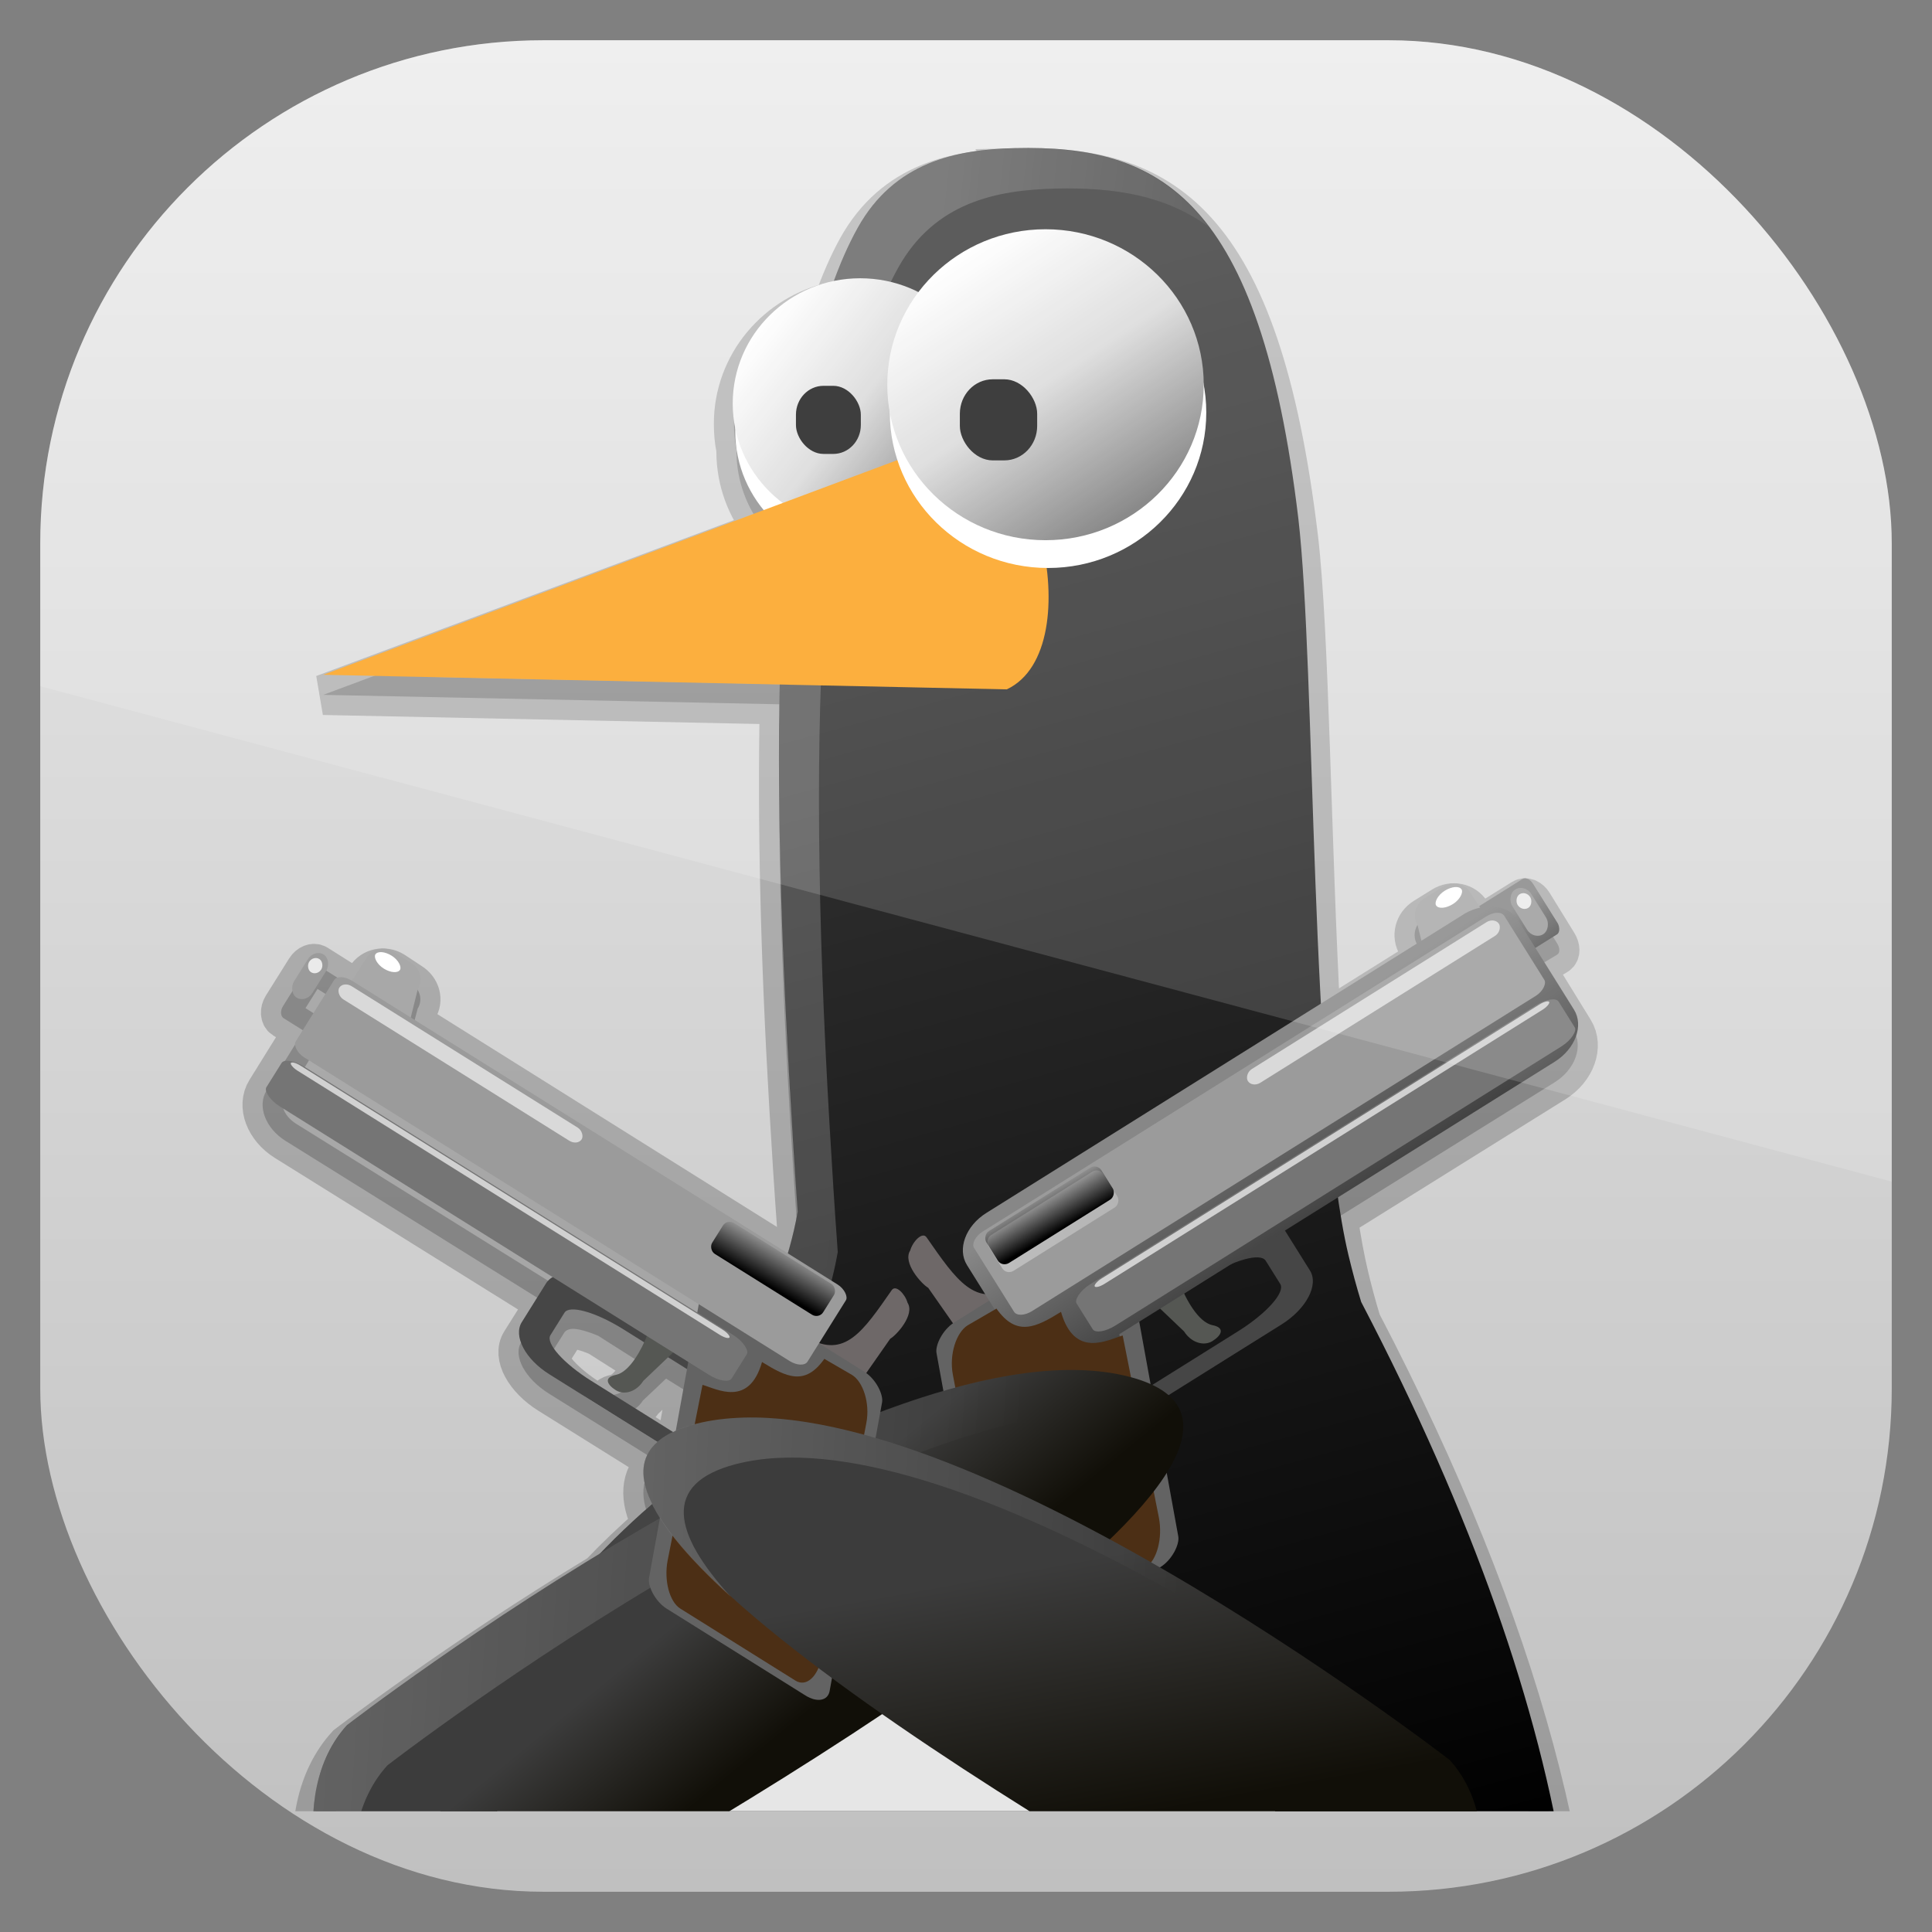 <svg height="96" width="96" xmlns="http://www.w3.org/2000/svg" xmlns:xlink="http://www.w3.org/1999/xlink" xmlns:sodipodi="http://sodipodi.sourceforge.net/DTD/sodipodi-0.dtd" xmlns:inkscape="http://www.inkscape.org/namespaces/inkscape">
 <rect width="100%" height="100%" fill="#808080" stroke="none"/>
 <defs>
  <clipPath clipPathUnits="userSpaceOnUse" id="clipPath3009">
   <path d="m-2 956.36h-96v33.562l96 25.687v-59.25z"/>
  </clipPath>
  <linearGradient x2="0" y1="90" y2="5.988" gradientUnits="userSpaceOnUse" id="linearGradient3508" gradientTransform="matrix(1.143 0 0 1.143 -6.857 949.51)">
   <stop stop-color="#bfbfbf"/>
   <stop stop-color="#ededed" offset="1"/>
  </linearGradient>
  <clipPath clipPathUnits="userSpaceOnUse" id="clipPath3018">
   <rect x="2" rx="25" y="958.36" height="92" width="92"/>
  </clipPath>
  <clipPath clipPathUnits="userSpaceOnUse" id="clipPath5512">
   <rect x="139.28" rx="6" y="136.22" height="84" width="84"/>
  </clipPath>
  <linearGradient x1="201.68" x2="179.96" y1="223.75" y2="144.39" gradientUnits="userSpaceOnUse" id="linearGradient5482">
   <stop/>
   <stop stop-color="#404040" offset="1"/>
  </linearGradient>
  <linearGradient x1="174.21" x2="193.34" y1="192.73" y2="194.86" gradientUnits="userSpaceOnUse" id="linearGradient5540">
   <stop stop-color="#fff"/>
   <stop stop-color="#fff" stop-opacity="0" offset="1"/>
  </linearGradient>
  <linearGradient x1="44.619" x2="58.681" xlink:href="#linearGradient3144-9" y1="44.99" y2="55.919" gradientUnits="userSpaceOnUse" id="linearGradient5484"/>
  <linearGradient id="linearGradient3144-9">
   <stop stop-color="#fff"/>
   <stop stop-color="#d9d9d9" offset="0.5"/>
   <stop stop-color="#757575" offset="1"/>
  </linearGradient>
  <linearGradient x1="45.46" x2="55.12" xlink:href="#linearGradient3144-9" y1="44.12" y2="58.679" gradientUnits="userSpaceOnUse" id="linearGradient5486"/>
  <linearGradient x1="338.57" x2="323.81" xlink:href="#linearGradient2237" y1="267.73" y2="489.26" gradientUnits="userSpaceOnUse" id="linearGradient5488" gradientTransform="matrix(0.028 0 0 0.036 -2.843 -6.876)"/>
  <linearGradient id="linearGradient2237">
   <stop stop-color="#878787"/>
   <stop offset="1"/>
  </linearGradient>
  <linearGradient x1="338.57" x2="323.81" xlink:href="#linearGradient2237" y1="267.73" y2="489.26" gradientUnits="userSpaceOnUse" id="linearGradient5490" gradientTransform="matrix(0.212 0.085 -0.034 0.085 -38.655 -39.38)"/>
  <linearGradient x2="0" xlink:href="#linearGradient5540" y1="328.81" y2="328.12" gradientUnits="userSpaceOnUse" id="linearGradient5492" gradientTransform="matrix(0.2 0 0 0.207 13.657 -63.744)"/>
  <linearGradient x1="133.2" x2="132.68" y1="333.38" y2="319.14" gradientUnits="userSpaceOnUse" id="linearGradient5494" gradientTransform="matrix(0.2 0 0 0.185 13.635 -56.906)">
   <stop/>
   <stop stop-opacity="0" offset="1"/>
  </linearGradient>
  <linearGradient x1="564.9" x2="548.89" xlink:href="#linearGradient14861" y1="1026.6" y2="998.02" gradientUnits="userSpaceOnUse" id="linearGradient5496" gradientTransform="matrix(-0.253 0.061 -0.001 -0.26 308.48 445.23)"/>
  <linearGradient id="linearGradient14861">
   <stop stop-color="#3c3c3c"/>
   <stop stop-color="#110f08" offset="1"/>
  </linearGradient>
  <linearGradient x1="148.83" x2="183.22" xlink:href="#linearGradient5540" y1="212.68" y2="214.98" gradientUnits="userSpaceOnUse" id="linearGradient5532"/>
  <linearGradient x1="534.67" x2="553.35" xlink:href="#linearGradient14861" y1="1048.1" y2="1002.8" gradientUnits="userSpaceOnUse" id="linearGradient5506" gradientTransform="matrix(0.243 0.059 0.001 -0.25 53.04 438.71)"/>
  <linearGradient x1="165.25" x2="191.91" xlink:href="#linearGradient5540" y1="209.68" y2="210.75" gradientUnits="userSpaceOnUse" id="linearGradient3664"/>
  <path d="m60.498 50.601c0 4.866-4.014 8.81-8.966 8.81s-8.966-3.945-8.966-8.81 4.014-8.81 8.966-8.81 8.966 3.945 8.966 8.81z" id="SVGCleanerId_0"/>
  <path d="m46.051 19.339c0.641 0.679-0.335 2.23-0.697 2.531l-1.735 3.762c-0.362 0.301-2.459-0.416-3.1-1.095-0.641-0.679-0.973-1.937-0.503-1.77 2.642 0.937 3.495-1.056 4.875-4.057 0.193-0.42 0.906 0.104 1.161 0.628z" fill="#6e6868" color="#000000" id="SVGCleanerId_1"/>
  <rect x="4.837" rx="0.469" y="2.166" ry="0.511" fill="#eaeaea" color="#000000" height="1.022" id="SVGCleanerId_2" width="0.938"/>
  <path d="m26.22 21.687c-1.679-0.638-3.324-0.379-3.716 0.598l-1.116 2.785c-0.399 0.997 0.661 2.352 2.374 3.039l10.887 4.363c1.714 0.687 3.417 0.439 3.816-0.558l1.116-2.785c0.399-0.997-0.661-2.352-2.374-3.039l-10.886-4.363c-0.033-0.013-0.067-0.027-0.1-0.04zm1.723 2.632c0.031 0.012 0.062 0.025 0.093 0.037l6.747 2.704c1.984 0.795 3.396 1.901 3.165 2.478l-0.646 1.613c-0.231 0.577-2.015 0.399-4-0.396l-6.747-2.704c-1.984-0.795-3.397-1.899-3.166-2.476l0.646-1.613c0.228-0.568 1.96-0.408 3.907 0.356z" fill="#464646" color="#000000" id="SVGCleanerId_3"/>
  <path d="m31.248 23.038c0.617 0.247 0.87 1.054 0.567 1.81l-1.906 2.604c-0.303 0.756-1.043 1.165-1.66 0.918-0.617-0.247-0.966-0.68-0.178-0.991 0.861-0.34 1.379-1.966 1.571-2.96 0.152-0.792 0.99-1.629 1.607-1.381z" fill="#555753" color="#000000" id="SVGCleanerId_4"/>
  <path d="m8.825 2.659 1.256 0.503c0.663 0.266 0.992 0.989 0.739 1.621l-0.244 3.682c-0.253 0.633-0.991 0.928-1.654 0.662l-2.37-0.95c-0.663-0.266-0.992-0.989-0.739-1.621l1.358-3.236c0.254-0.633 0.991-0.928 1.654-0.662z" fill="#a8a8a8" color="#000000" id="SVGCleanerId_5"/>
  <path d="m7.727 4.566c-1.382-0.477-2.794-0.038-3.221 1.027l-2.478 6.184c-0.444 1.108 0.354 2.46 1.788 3.035l30.161 12.088-0.044 12.515c-0.004 0.987 1.147 2.248 2.581 2.823l5.387 2.159c1.434 0.575 2.593 0.24 2.597-0.748l0.059-15.949c0.004-0.987-1.149-2.243-2.583-2.817l-0.766-0.307 1.475-3.681c0.444-1.108-0.354-2.46-1.788-3.035l-33-13.225c-0.056-0.023-0.112-0.049-0.168-0.068z" fill="url(#linearGradient5490)" color="#000000" id="SVGCleanerId_6"/>
  <rect x="8.261" rx="0.952" y="-0.534" ry="0.495" fill="#fff" color="#000000" height="0.99" id="SVGCleanerId_7" width="1.904"/>
  <path d="m41.337 23.93 1.983 0.72c0.776 0.311 1.485 1.592 1.471 2.916l-0.165 15.63c-0.014 1.325-0.65 2.141-1.427 1.829l-8.261-3.311c-0.776-0.311-1.39-1.628-1.376-2.953l0.215-11.742c0.987 0.102 3.262 0.916 3.576-2.163 1.732 0.684 3.051 1.079 3.984-0.927z" fill="#4c2f15" color="#000000" fill-rule="evenodd" id="SVGCleanerId_8"/>
 </defs>
 <g transform="matrix(1 0 0 1 0 -956.36)">
  <rect rx="6.857" y="956.36" clip-path="url(#clipPath3018)" fill="url(#linearGradient3508)" height="96" width="96"/>
  <g clip-path="url(#clipPath5512)" transform="matrix(1 0 0 1 -133.28 826.14)">
   <path d="m183.72 138.59c-2.927 0.07-6 0.683-7.812 3.938-0.437 0.785-0.828 1.699-1.188 2.688-2.838 0.615-4.969 3.088-4.969 6.062 0 0.44 0.037 0.867 0.125 1.281-0 0.032 0 0.062 0 0.094 0 1.48 0.528 2.838 1.406 3.906l-21.938 8.188 22.688 0.469c-0.12 5.825 0.035 12.504 0.469 19.938 0.12 2.057 0.249 4.109 0.406 6.281-0.078 0.456-0.194 0.915-0.312 1.375l-18.75-11.75 0.188-0.719c0.274-0.438 0.115-0.995-0.344-1.281l-0.85-0.56c-0.459-0.287-1.07-0.157-1.344 0.281l-0.438 0.656-2.031-1.281c-0.151-0.094-0.393-0.003-0.531 0.219l-1.156 1.844c-0.139 0.222-0.119 0.5 0.031 0.594l1 0.625-1.844 2.969c-0.479 0.767-0.055 1.88 0.938 2.5l12.938 8.062-1.219 1.938c-0.431 0.69 0.189 1.821 1.375 2.562l5.406 3.375c-0.882 0.764-0.913 1.855-0.281 3.125-0.917 0.792-1.778 1.615-2.594 2.469-7.104 4.307-12.562 8.5-12.562 8.5-1.534 1.67-1.962 4.202-1.562 6.594 0.53 2.982 2.434 4.647 4.438 5.188-0.332 2.781-0.312 5.539 0.062 8.219-0.001 0.061 0 0.126 0 0.188 0 8.022 0.019 17.132 6.344 22.531 22.079 5.784 24.406 8.105 38.094 0.469 0.773-1.288 1.232-2.712 1.469-4.219 14.447-8.354 17.632-29.156 1.531-60-0.234-0.76-0.437-1.524-0.625-2.312-0.196-0.823-0.378-1.81-0.531-2.875l10.78-6.72c1.029-0.643 1.435-1.798 0.938-2.594l-1.906-3.094 1.094-0.656c0.151-0.094 0.139-0.341 0-0.562l-1.22-1.98c-0.139-0.222-0.349-0.313-0.5-0.219l-2.156 1.344-0.438-0.688c-0.284-0.454-0.899-0.579-1.375-0.281l-0.906 0.562c-0.476 0.297-0.628 0.89-0.344 1.344l0.188 0.781-5 3.125c-0.491-8.976-0.568-19.364-1.125-24.125-1.912-15.965-6.837-18.548-14.062-18.375zm-22.03 57.66c0.305-0.016 0.785 0.124 1.312 0.344l2.22 1.41c-0.318 0.656-0.802 1.391-1.344 1.5-0.629 0.127-0.427 0.515 0 0.781 0.427 0.267 1.017 0.054 1.344-0.469l1.156-1.094 1 0.625-0.531 2.969c-0.039 0.017-0.056 0.045-0.094 0.062l-4.094-2.562c-1.373-0.858-2.281-1.882-2.031-2.281l0.688-1.094c0.061-0.098 0.2-0.178 0.375-0.188z" stroke-width="2" color="#000000" fill-rule="evenodd" stroke="#000" opacity="0.2"/>
   <path d="m183.71 137.58c-2.927 0.07-5.993 0.698-7.806 3.953-3.842 6.898-4.603 21.776-3.388 42.616 0.12 2.057 0.241 4.106 0.399 6.278-0.825 4.801-3.995 9.934-6.782 14.142-20.763 17.366-16.424 51.449 11.717 54.3 30.539 2.384 45.437-21.102 23.066-63.957-0.234-0.76-0.443-1.537-0.631-2.325-1.927-8.081-1.624-29.187-2.491-36.604-1.912-15.965-6.858-18.575-14.084-18.402z" fill="url(#linearGradient5482)" color="#000000" fill-rule="evenodd"/>
   <path d="m183.72 137.59c-2.927 0.07-6 0.683-7.812 3.938-3.842 6.898-4.621 21.784-3.406 42.625 0.12 2.057 0.249 4.109 0.406 6.281-0.825 4.801-3.995 9.917-6.781 14.125-15.802 13.217-17.048 36.118-4.344 47.562-10.529-11.95-8.58-33.08 6.344-45.562 2.787-4.208 5.956-9.325 6.781-14.125-0.158-2.172-0.286-4.224-0.406-6.281-1.215-20.841-0.436-35.727 3.406-42.625 1.813-3.255 4.885-3.867 7.812-3.938 2.943-0.07 5.489 0.338 7.625 1.906-2.461-3.261-5.691-4-9.625-3.906z" fill="url(#linearGradient5540)" color="#000000" fill-rule="evenodd" opacity="0.2"/>
   <g transform="matrix(0.844 0 0 0.844 273.57 142.37)">
    <use xlink:href="#SVGCleanerId_0" fill="#fff" opacity="0.117" transform="matrix(0.837 0 0 0.837 -158.56 -31.358)"/>
    <use xlink:href="#SVGCleanerId_0" fill="url(#linearGradient5484)" transform="matrix(0.837 0 0 0.837 -158.71 -32.992)"/>
    <rect x="-119.36" rx="1.622" ry="1.7" y="8.319" fill="#1c1c1c" height="4.01" width="3.82"/>
   </g>
   <path d="m149.34 163.75 33.966 0.724c4.302-2.021 1.226-13.875-2.91-12.336z" fill="#fba11c"/>
   <g transform="matrix(0.844 0 0 0.844 273.57 142.37)">
    <use xlink:href="#SVGCleanerId_0" fill="#fff" opacity="0.117" transform="matrix(1.039 0 0 1.039 -158.06 -42.684)"/>
    <use xlink:href="#SVGCleanerId_0" fill="url(#linearGradient5486)" transform="matrix(1.039 0 0 1.039 -158.21 -44.32)"/>
    <rect x="-109.71" rx="1.933" ry="2.027" y="7.935" fill="#1c1c1c" height="4.774" width="4.552"/>
   </g>
   <path d="m197.91 259.11c3.928-6.541-0.278-16.345-0.336-24.994-0.083-12.423-0.455-23.365-11.543-26.07-11.088-2.705-18.512-1.697-23.141 4.32-4.628 6.017-9.411 15.736-9.411 23.758 0 8.022 0 17.124 6.325 22.524 22.079 5.784 24.418 8.099 38.105 0.463z" fill="#e6e6e6"/>
   <g transform="matrix(-0.773 0.139 0.139 0.773 211.42 171)">
    <use xlink:href="#SVGCleanerId_1"/>
    <rect x="4.238" rx="0.408" ry="0.601" y="1.447" fill="url(#linearGradient5488)" color="#000000" height="4.129" width="5.127" transform="matrix(0.928 0.372 -0.372 0.928 0 0)"/>
    <rect x="4.674" rx="0.713" ry="0.784" y="1.764" fill="#9b9b9b" color="#000000" height="3.339" width="1.426" transform="matrix(0.928 0.372 -0.372 0.928 0 0)"/>
    <use xlink:href="#SVGCleanerId_2" transform="matrix(0.928 0.372 -0.372 0.928 0 0)"/>
    <use xlink:href="#SVGCleanerId_3"/>
    <rect x="35.15" rx="1.557" ry="1.126" y="6.628" fill="#636363" color="#000000" height="21.573" width="13.969" transform="matrix(0.928 0.372 -0.002 1 0 0)"/>
    <use xlink:href="#SVGCleanerId_4"/>
    <use xlink:href="#SVGCleanerId_5"/>
    <use xlink:href="#SVGCleanerId_6"/>
    <rect x="6.857" rx="0.983" ry="0.568" y="2.238" fill="#9b9b9b" color="#000000" height="5.923" width="39.588" transform="matrix(0.928 0.372 -0.372 0.928 0 0)"/>
    <rect x="7.411" rx="0.611" ry="0.511" y="2.554" fill="#eaeaea" color="#000000" height="1.022" opacity="0.779" width="18.747" transform="matrix(0.928 0.372 -0.372 0.928 0 0)"/>
    <use xlink:href="#SVGCleanerId_7" transform="matrix(0.928 0.372 -0.372 0.928 0 0)"/>
    <rect x="37.03" rx="0.518" ry="0.505" y="2.707" fill="url(#linearGradient5492)" color="#000000" height="2.672" opacity="0.375" width="8.588" transform="matrix(0.928 0.372 -0.372 0.928 0 0)"/>
    <rect x="37.01" rx="0.518" ry="0.505" y="2.42" fill="url(#linearGradient5494)" color="#000000" height="2.386" width="8.588" transform="matrix(0.928 0.372 -0.372 0.928 0 0)"/>
    <rect x="6.82" rx="1.355" ry="0.568" y="8.674" fill="#757575" color="#000000" height="3.06" width="35.992" transform="matrix(0.928 0.372 -0.372 0.928 0 0)"/>
    <rect x="7.338" rx="0.611" ry="0.193" y="8.747" fill="#eaeaea" color="#000000" height="0.386" opacity="0.779" width="33.929" transform="matrix(0.928 0.372 -0.372 0.928 0 0)"/>
    <use xlink:href="#SVGCleanerId_8"/>
   </g>
   <path d="m189.39 198.63c12.334 3.193-21.201 22.762-31.592 28.313-2.445 2.078-7.865 0.986-8.822-4.401-0.4-2.392 0.014-4.932 1.548-6.602 0 0 26.532-20.503 38.866-17.31z" fill="url(#linearGradient5496)" color="#000000" fill-rule="evenodd"/>
   <path d="m186.94 198.28c-13.078-0.378-36.406 17.656-36.406 17.656-1.534 1.67-1.962 4.202-1.562 6.594 0.394 2.217 1.551 3.722 2.938 4.562-0.434-0.709-0.761-1.569-0.938-2.562-0.4-2.392 0.029-4.924 1.562-6.594 0 0 26.541-20.506 38.875-17.312 0.252 0.065 0.442 0.14 0.656 0.219-0.125-0.998-0.939-1.774-2.656-2.219-0.771-0.2-1.597-0.319-2.469-0.344z" fill="url(#linearGradient5532)" color="#000000" fill-rule="evenodd" opacity="0.2"/>
   <g transform="matrix(0.746 0.134 -0.134 0.746 146.61 174.35)">
    <use xlink:href="#SVGCleanerId_1"/>
    <rect x="4.238" rx="0.423" ry="0.623" y="1.447" fill="url(#linearGradient5488)" color="#000000" height="4.129" width="5.127" transform="matrix(0.928 0.372 -0.372 0.928 0 0)"/>
    <rect x="4.674" rx="0.713" ry="0.813" y="1.764" fill="#9b9b9b" color="#000000" height="3.339" width="1.426" transform="matrix(0.928 0.372 -0.372 0.928 0 0)"/>
    <use xlink:href="#SVGCleanerId_2" transform="matrix(0.928 0.372 -0.372 0.928 0 0)"/>
    <use xlink:href="#SVGCleanerId_3"/>
    <rect x="35.15" rx="1.615" ry="1.168" y="6.628" fill="#636363" color="#000000" height="21.573" width="13.969" transform="matrix(0.928 0.372 -0.002 1 0 0)"/>
    <use xlink:href="#SVGCleanerId_4"/>
    <use xlink:href="#SVGCleanerId_5"/>
    <use xlink:href="#SVGCleanerId_6"/>
    <rect x="6.857" rx="1.02" ry="0.589" y="2.238" fill="#9b9b9b" color="#000000" height="5.923" width="39.588" transform="matrix(0.928 0.372 -0.372 0.928 0 0)"/>
    <rect x="7.411" rx="0.634" ry="0.511" y="2.554" fill="#eaeaea" color="#000000" height="1.022" opacity="0.779" width="18.747" transform="matrix(0.928 0.372 -0.372 0.928 0 0)"/>
    <use xlink:href="#SVGCleanerId_7" transform="matrix(0.928 0.372 -0.372 0.928 0 0)"/>
    <rect x="37.03" rx="0.537" ry="0.524" y="2.707" fill="url(#linearGradient5492)" color="#000000" height="2.672" opacity="0.375" width="8.588" transform="matrix(0.928 0.372 -0.372 0.928 0 0)"/>
    <rect x="37.01" rx="0.537" ry="0.524" y="2.42" fill="url(#linearGradient5494)" color="#000000" height="2.386" width="8.588" transform="matrix(0.928 0.372 -0.372 0.928 0 0)"/>
    <rect x="6.82" rx="1.405" ry="0.589" y="8.674" fill="#757575" color="#000000" height="3.06" width="35.992" transform="matrix(0.928 0.372 -0.372 0.928 0 0)"/>
    <rect x="7.338" rx="0.634" ry="0.193" y="8.747" fill="#eaeaea" color="#000000" height="0.386" opacity="0.779" width="33.929" transform="matrix(0.928 0.372 -0.372 0.928 0 0)"/>
    <use xlink:href="#SVGCleanerId_8"/>
   </g>
   <path d="m167.84 200.98c-11.89 3.078 20.438 21.944 30.455 27.295 2.357 2.003 7.582 0.951 8.505-4.243 0.385-2.306-0.013-4.755-1.492-6.364 0 0-25.578-19.766-37.468-16.688z" fill="url(#linearGradient5506)" color="#000000" fill-rule="evenodd"/>
   <path d="m170.22 200.66c-0.84 0.024-1.632 0.12-2.375 0.312-4.459 1.154-2.719 4.544 1.75 8.594-2.864-3.135-3.453-5.635 0.25-6.594 10.342-2.677 31.005 11.902 36.219 15.75-0.211-0.38-0.455-0.741-0.75-1.062 0 0-22.486-17.365-35.094-17z" fill="url(#linearGradient3664)" color="#000000" fill-rule="evenodd" opacity="0.2"/>
  </g>
  <rect x="-96" rx="25" y="958.36" clip-path="url(#clipPath3009)" fill="#fff" height="92" opacity="0.15" width="92" transform="matrix(1 0 0 1 98 0)"/>
 </g>
</svg>
